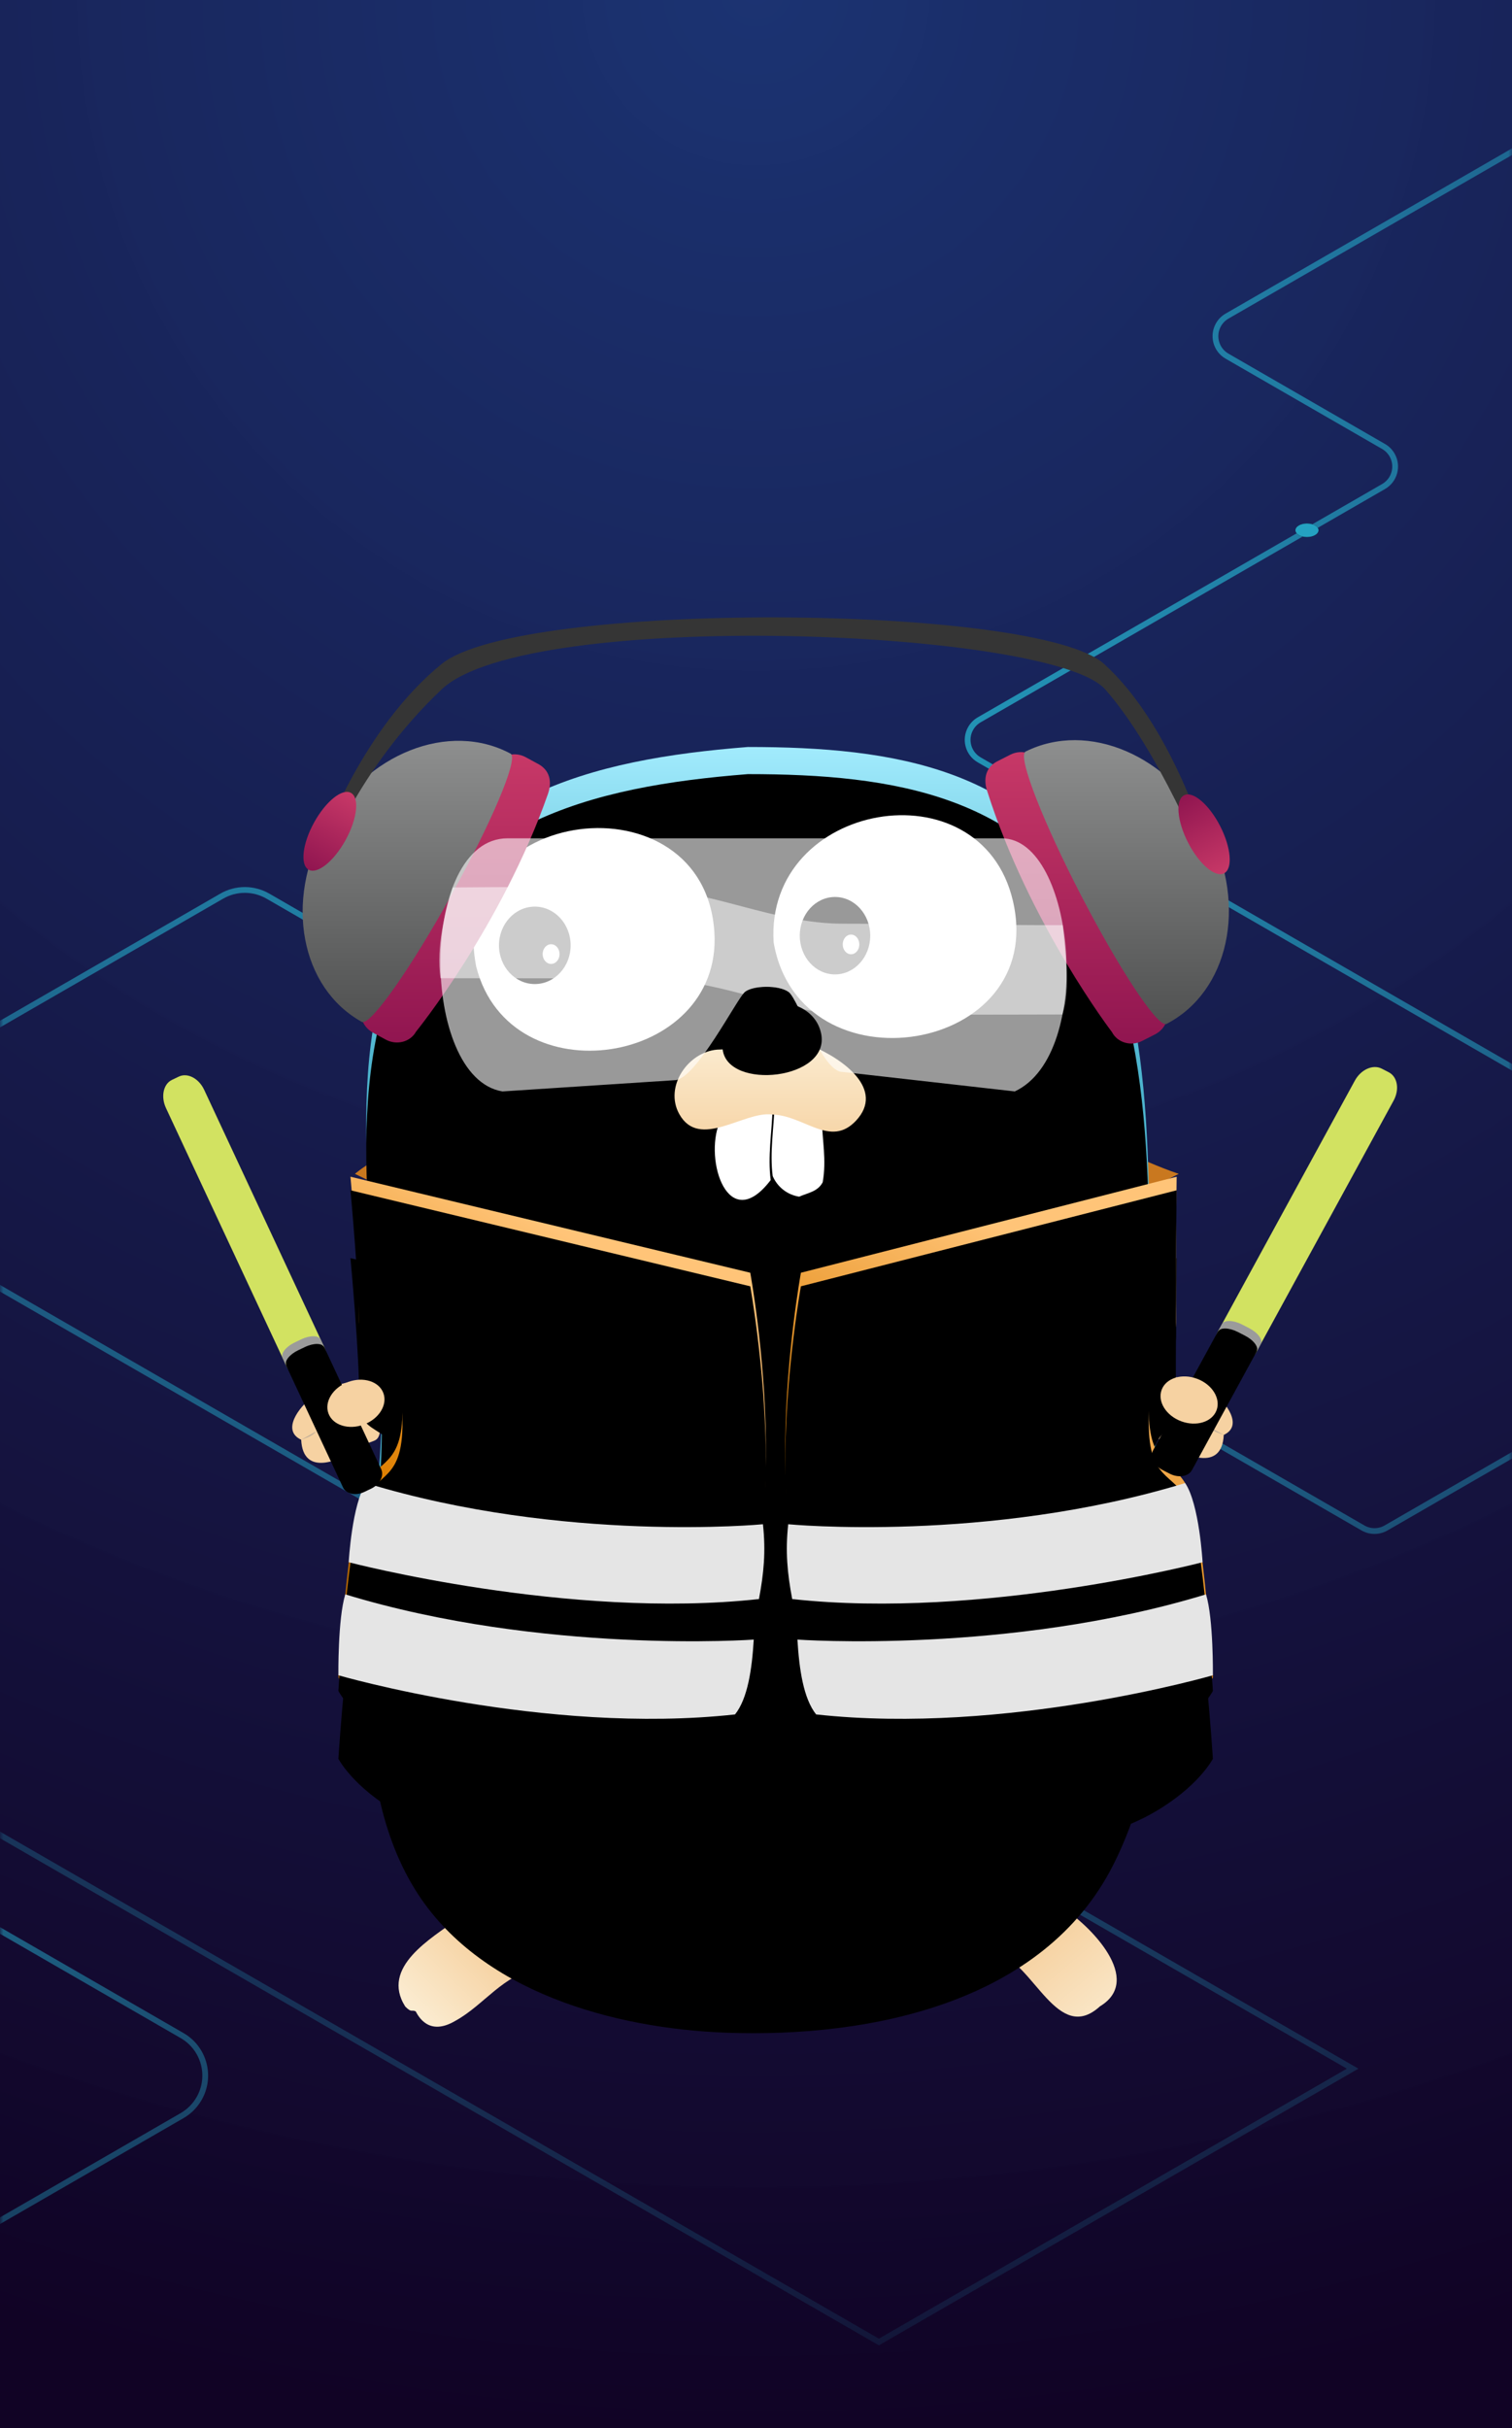 <svg xmlns="http://www.w3.org/2000/svg" xmlns:xlink="http://www.w3.org/1999/xlink" width="223" height="358" viewBox="0 0 223 358">
    <defs>
        <linearGradient id="prefix__j" x1="83.993%" x2="31.787%" y1="83.92%" y2="25.513%">
            <stop offset="0%" stop-color="#FBEBCF"/>
            <stop offset="100%" stop-color="#F6D2A2"/>
        </linearGradient>
        <linearGradient id="prefix__k" x1="16.209%" x2="66.056%" y1="68.934%" y2="29.246%">
            <stop offset="0%" stop-color="#FBEBCF"/>
            <stop offset="100%" stop-color="#F6D2A2"/>
        </linearGradient>
        <linearGradient id="prefix__l" x1="50%" x2="50%" y1="0%" y2="100%">
            <stop offset="0%" stop-color="#A4EDFF"/>
            <stop offset="9.95%" stop-color="#7BCFE4"/>
            <stop offset="25.985%" stop-color="#4DB4CE"/>
            <stop offset="81.015%" stop-color="#3BA1BB"/>
            <stop offset="100%" stop-color="#257D94"/>
        </linearGradient>
        <linearGradient id="prefix__o" x1="50%" x2="50%" y1="0%" y2="100%">
            <stop offset="0%" stop-color="#FBEBCF"/>
            <stop offset="100%" stop-color="#F6D2A2"/>
        </linearGradient>
        <linearGradient id="prefix__r" x1="39.726%" x2="71.787%" y1="91.607%" y2="17.475%">
            <stop offset="0%" stop-color="#A65F00"/>
            <stop offset="31.019%" stop-color="#DD7E00"/>
            <stop offset="100%" stop-color="#FFC478"/>
        </linearGradient>
        <linearGradient id="prefix__v" x1="39.72%" x2="71.8%" y1="91.607%" y2="17.475%">
            <stop offset="0%" stop-color="#A65F00"/>
            <stop offset="31.019%" stop-color="#DD7E00"/>
            <stop offset="100%" stop-color="#FFC478"/>
        </linearGradient>
        <linearGradient id="prefix__x" x1="50%" x2="50%" y1="1.175%" y2="100%">
            <stop offset="0%" stop-color="#C73867"/>
            <stop offset="100%" stop-color="#901550"/>
        </linearGradient>
        <linearGradient id="prefix__y" x1="50%" x2="50%" y1="0%" y2="100%">
            <stop offset="0%" stop-color="#929393"/>
            <stop offset="100%" stop-color="#505151"/>
        </linearGradient>
        <linearGradient id="prefix__z" x1="50%" x2="50%" y1="1.175%" y2="100%">
            <stop offset="0%" stop-color="#C73867"/>
            <stop offset="100%" stop-color="#901550"/>
        </linearGradient>
        <linearGradient id="prefix__A" x1="50%" x2="50%" y1="0%" y2="100%">
            <stop offset="0%" stop-color="#929393"/>
            <stop offset="100%" stop-color="#505151"/>
        </linearGradient>
        <linearGradient id="prefix__B" x1="50%" x2="50%" y1="1.175%" y2="100%">
            <stop offset="0%" stop-color="#C73867"/>
            <stop offset="100%" stop-color="#901550"/>
        </linearGradient>
        <linearGradient id="prefix__C" x1="50%" x2="50%" y1="1.175%" y2="100%">
            <stop offset="0%" stop-color="#C73867"/>
            <stop offset="100%" stop-color="#901550"/>
        </linearGradient>
        <filter id="prefix__f" width="716.6%" height="1334.2%" x="-308.3%" y="-617.1%" filterUnits="objectBoundingBox">
            <feOffset in="SourceAlpha" result="shadowOffsetOuter1"/>
            <feGaussianBlur in="shadowOffsetOuter1" result="shadowBlurOuter1" stdDeviation="3.5"/>
            <feColorMatrix in="shadowBlurOuter1" values="0 0 0 0 0.141 0 0 0 0 0.631 0 0 0 0 0.757 0 0 0 1 0"/>
        </filter>
        <filter id="prefix__h" width="716.6%" height="1334.2%" x="-308.3%" y="-617.1%" filterUnits="objectBoundingBox">
            <feOffset in="SourceAlpha" result="shadowOffsetOuter1"/>
            <feGaussianBlur in="shadowOffsetOuter1" result="shadowBlurOuter1" stdDeviation="3.5"/>
            <feColorMatrix in="shadowBlurOuter1" values="0 0 0 0 0.141 0 0 0 0 0.631 0 0 0 0 0.757 0 0 0 1 0"/>
        </filter>
        <filter id="prefix__n" width="106%" height="103.8%" x="-3%" y="-1.9%" filterUnits="objectBoundingBox">
            <feGaussianBlur in="SourceAlpha" result="shadowBlurInner1" stdDeviation="1.5"/>
            <feOffset dy="4" in="shadowBlurInner1" result="shadowOffsetInner1"/>
            <feComposite in="shadowOffsetInner1" in2="SourceAlpha" k2="-1" k3="1" operator="arithmetic" result="shadowInnerInner1"/>
            <feColorMatrix in="shadowInnerInner1" values="0 0 0 0 1 0 0 0 0 1 0 0 0 0 1 0 0 0 0.28 0"/>
        </filter>
        <filter id="prefix__p" width="199.9%" height="172%" x="-50%" y="-29.1%" filterUnits="objectBoundingBox">
            <feOffset dy="6" in="SourceAlpha" result="shadowOffsetOuter1"/>
            <feGaussianBlur in="shadowOffsetOuter1" result="shadowBlurOuter1" stdDeviation="9.5"/>
            <feColorMatrix in="shadowBlurOuter1" result="shadowMatrixOuter1" values="0 0 0 0 0 0 0 0 0 0 0 0 0 0 0 0 0 0 0.438 0"/>
            <feOffset dy="6" in="SourceAlpha" result="shadowOffsetOuter2"/>
            <feColorMatrix in="shadowOffsetOuter2" result="shadowMatrixOuter2" values="0 0 0 0 0 0 0 0 0 0 0 0 0 0 0 0 0 0 0.07 0"/>
            <feMerge>
                <feMergeNode in="shadowMatrixOuter1"/>
                <feMergeNode in="shadowMatrixOuter2"/>
            </feMerge>
        </filter>
        <filter id="prefix__s" width="168.2%" height="149.1%" x="-34.1%" y="-17.7%" filterUnits="objectBoundingBox">
            <feGaussianBlur in="SourceAlpha" result="shadowBlurInner1" stdDeviation="1.5"/>
            <feOffset dy="2" in="shadowBlurInner1" result="shadowOffsetInner1"/>
            <feComposite in="shadowOffsetInner1" in2="SourceAlpha" k2="-1" k3="1" operator="arithmetic" result="shadowInnerInner1"/>
            <feColorMatrix in="shadowInnerInner1" values="0 0 0 0 1 0 0 0 0 1 0 0 0 0 1 0 0 0 0.5 0"/>
        </filter>
        <filter id="prefix__t" width="199.9%" height="172%" x="-49.9%" y="-29.1%" filterUnits="objectBoundingBox">
            <feOffset dy="6" in="SourceAlpha" result="shadowOffsetOuter1"/>
            <feGaussianBlur in="shadowOffsetOuter1" result="shadowBlurOuter1" stdDeviation="9.5"/>
            <feColorMatrix in="shadowBlurOuter1" result="shadowMatrixOuter1" values="0 0 0 0 0 0 0 0 0 0 0 0 0 0 0 0 0 0 0.438 0"/>
            <feOffset dy="6" in="SourceAlpha" result="shadowOffsetOuter2"/>
            <feColorMatrix in="shadowOffsetOuter2" result="shadowMatrixOuter2" values="0 0 0 0 0 0 0 0 0 0 0 0 0 0 0 0 0 0 0.07 0"/>
            <feMerge>
                <feMergeNode in="shadowMatrixOuter1"/>
                <feMergeNode in="shadowMatrixOuter2"/>
            </feMerge>
        </filter>
        <filter id="prefix__w" width="168.2%" height="149.1%" x="-34.1%" y="-17.7%" filterUnits="objectBoundingBox">
            <feGaussianBlur in="SourceAlpha" result="shadowBlurInner1" stdDeviation="1.5"/>
            <feOffset dy="2" in="shadowBlurInner1" result="shadowOffsetInner1"/>
            <feComposite in="shadowOffsetInner1" in2="SourceAlpha" k2="-1" k3="1" operator="arithmetic" result="shadowInnerInner1"/>
            <feColorMatrix in="shadowInnerInner1" values="0 0 0 0 1 0 0 0 0 1 0 0 0 0 1 0 0 0 0.5 0"/>
        </filter>
        <path id="prefix__a" d="M0 0H223V358H0z"/>
        <path id="prefix__m" d="M56.617.229c21.511 0 41.676 3.068 52.189 23.68 9.435 23.102 6.08 48.015 7.519 72.431 1.235 20.966 3.976 45.187-5.777 64.615-10.26 20.44-35.895 25.583-57.016 24.83-16.59-.593-36.631-5.99-45.994-21.107-10.985-17.734-5.785-44.104-4.987-63.837.945-23.375-6.348-46.82 1.351-69.694C11.89 7.42 33.432 2.057 56.617.229"/>
        <path id="prefix__q" d="M2.038.134s1.375 14.66 1.28 20.98c-.093 6.32 6.058 2.33 6.377 12.269.32 9.939-3.726 8.054-5.857 12.918C1.707 51.166.258 73.946.258 73.946s2.187 4.257 9.018 8.09c6.83 3.832 17.814 5.985 27.325 5.56 9.511-.423 16.305-2.43 18.003-3.538 1.699-1.11 4.518-4.618 5.578-7.331 1.06-2.714 3.276-25.061 3.121-37.85-.154-12.788-2.3-24.587-2.3-24.587L2.037.134z"/>
        <path id="prefix__u" d="M57.742.134s-.188 14.66-.094 20.98c.095 6.32-3.683 2.33-4.002 12.269-.32 9.939 3.727 8.054 5.859 12.918 2.131 4.865 3.58 27.645 3.58 27.645s-2.187 4.257-9.02 8.09c-6.832 3.832-17.82 5.985-27.333 5.56-9.514-.423-16.31-2.43-18.009-3.538-1.699-1.11-4.518-4.618-5.579-7.331-1.06-2.714-3.277-25.061-3.122-37.85C.177 26.09 2.323 14.29 2.323 14.29L57.742.134z"/>
        <radialGradient id="prefix__b" cx="50%" cy="0%" r="160.538%" fx="50%" fy="0%" gradientTransform="matrix(0 .623 -1 0 .5 -.311)">
            <stop offset="0%" stop-color="#172F6F" stop-opacity=".981"/>
            <stop offset="100%" stop-color="#110325"/>
        </radialGradient>
        <radialGradient id="prefix__d" cx="35.007%" cy="25.023%" r="85.359%" fx="35.007%" fy="25.023%" gradientTransform="matrix(.466 .512 -.275 .85 .256 -.142)">
            <stop offset="0%" stop-color="#24A1C1"/>
            <stop offset="100%" stop-color="#24A1C1" stop-opacity="0"/>
        </radialGradient>
        <radialGradient id="prefix__e" cx="76.605%" cy="68.392%" r="38.095%" fx="76.605%" fy="68.392%" gradientTransform="matrix(0 1 -1.673 0 1.91 -.082)">
            <stop offset="0%" stop-color="#24A1C1"/>
            <stop offset="100%" stop-color="#24A1C1" stop-opacity="0"/>
        </radialGradient>
        <ellipse id="prefix__g" cx="485.187" cy="210.678" rx="1.703" ry="1"/>
        <ellipse id="prefix__i" cx="607.761" cy="139.176" rx="1.703" ry="1"/>
    </defs>
    <g fill="none" fill-rule="evenodd">
        <mask id="prefix__c" fill="#fff">
            <use xlink:href="#prefix__a"/>
        </mask>
        <use fill="url(#prefix__b)" xlink:href="#prefix__a"/>
        <g mask="url(#prefix__c)">
            <g>
                <path stroke="url(#prefix__d)" stroke-width=".851" d="M308.136 350.487l66.47-38.336c2.106-1.214 4.7-1.214 6.805 0l163.212 94.131h0l69.872-40.298L386.35 234.402c-1.63-.94-2.188-3.022-1.249-4.65.3-.52.73-.95 1.249-1.249l61.355-35.386c2.106-1.215 4.699-1.215 6.804 0l161.512 93.15c1.053.607 2.35.607 3.402 0L682.48 249.9c1.629-.94 2.188-3.022 1.248-4.651-.299-.519-.73-.95-1.248-1.248l-123.063-70.976c-1.629-.94-2.187-3.022-1.248-4.65.3-.52.73-.95 1.248-1.25l59.645-34.399c1.629-.94 2.188-3.021 1.248-4.65-.299-.519-.73-.95-1.248-1.249l-23.095-13.32c-1.63-.94-2.188-3.021-1.249-4.65.3-.519.73-.95 1.249-1.249l63.11-36.398c1.053-.607 2.35-.607 3.403 0l264.88 152.768h0" transform="translate(-415 -61)"/>
                <path stroke="url(#prefix__e)" stroke-width=".851" d="M1.259 40.792l25.245-14.565c2.106-1.215 4.7-1.215 6.806 0l76.173 43.947c1.629.94 2.187 3.022 1.248 4.651-.3.518-.73.949-1.248 1.248L5.112 136.289c-1.629.94-2.188 3.021-1.248 4.65.3.519.73.949 1.248 1.248l76.171 43.946c2.106 1.215 4.7 1.215 6.806 0l53.895-31.093h0l84.687 48.86-109.483 63.163c-1.629.94-2.187 3.022-1.248 4.651.3.518.73.949 1.248 1.248l76.173 43.947c2.106 1.215 4.7 1.215 6.806 0l107.788-62.188c2.106-1.215 4.7-1.215 6.806 0l78.729 45.422c.814.47 1.093 1.51.623 2.325-.15.259-.364.474-.623.624l-23.537 13.579c-.815.47-1.094 1.51-.624 2.325.15.26.365.475.624.624l71.907 41.487c3.257 1.879 4.374 6.043 2.495 9.3-.598 1.038-1.459 1.898-2.495 2.496l-133.02 76.745h0l-84.687-48.86" opacity=".828" transform="translate(-415 -61)"/>
                <g transform="translate(-415 -61)">
                    <use fill="#000" filter="url(#prefix__f)" xlink:href="#prefix__g"/>
                    <use fill="#24A1C1" xlink:href="#prefix__g"/>
                </g>
                <g transform="translate(-415 -61)">
                    <use fill="#000" filter="url(#prefix__h)" xlink:href="#prefix__i"/>
                    <use fill="#24A1C1" xlink:href="#prefix__i"/>
                </g>
            </g>
        </g>
        <g mask="url(#prefix__c)">
            <g transform="translate(24 91)">
                <path fill="#C9781F" fill-rule="nonzero" d="M28.35 82.063S43.144 68.85 86.929 68.85c40.168 0 51.456 9.349 62.921 13.213L90.036 112.05 28.35 82.063z"/>
                <g>
                    <path fill="#F6D2A2" fill-rule="nonzero" d="M1.52 102.359c.272 5.598 5.88 3.008 8.42 1.258 2.41-1.662 3.115-.28 3.326-3.56.139-2.155.388-4.31.265-6.474-3.645-.33-7.61.536-10.599 2.702-1.54 1.116-4.426 4.676-1.412 6.074" transform="translate(18.9 18.9)"/>
                    <path fill="#C6B198" fill-rule="nonzero" d="M1.52 102.359c.816-.303 1.68-.518 2.235-1.254" transform="translate(18.9 18.9)"/>
                    <path fill="#37ABC8" fill-rule="nonzero" d="M14.478 35.672c-21.487-6.026-5.51-33.288 11.745-22.074L14.478 35.672zM109.944 11.552c17.008-11.914 32.377 14.966 12.611 21.729l-12.61-21.73z" transform="translate(18.9 18.9)"/>
                    <path fill="url(#prefix__j)" fill-rule="nonzero" d="M113.603 171.252c4.32 2.666 12.216 10.727 5.735 14.636-6.226 5.686-9.712-6.242-15.177-7.894 2.354-3.188 5.337-6.095 9.442-6.742z" transform="translate(18.9 18.9)"/>
                    <path d="M119.338 185.887c-.96-1.905-1.283-4.129-2.887-5.664" transform="translate(18.9 18.9)"/>
                    <path fill="url(#prefix__k)" fill-rule="nonzero" d="M36.423 180.362c-5.07.783-7.925 5.345-12.152 7.662-3.983 2.369-5.507-.758-5.866-1.393-.624-.284-.572.264-1.535-.704-3.693-5.812 3.847-10.06 7.773-12.947 5.47-1.103 8.897 3.625 11.78 7.382z" transform="translate(18.9 18.9)"/>
                    <path d="M18.406 186.63c.193-2.215 1.954-3.698 2.793-5.571" transform="translate(18.9 18.9)"/>
                    <path fill="#077E91" fill-rule="nonzero" d="M15.375 28.143c-2.835-1.496-4.915-3.527-3.18-6.797 1.605-3.027 4.587-2.699 7.422-1.203l-4.242 8zM118.077 25.3c2.834-1.496 4.914-3.527 3.18-6.797-1.605-3.028-4.588-2.699-7.423-1.203l4.243 8z" transform="translate(18.9 18.9)"/>
                    <path fill="#F6D2A2" fill-rule="nonzero" d="M137.59 101.648c-.272 5.598-5.88 3.008-8.42 1.258-2.41-1.662-3.115-.28-3.326-3.56-.139-2.155-.388-4.31-.265-6.474 3.645-.33 7.61.537 10.6 2.702 1.538 1.116 4.425 4.677 1.411 6.074" transform="translate(18.9 18.9)"/>
                    <path fill="#C6B198" fill-rule="nonzero" d="M137.59 101.648c-.816-.303-1.68-.518-2.235-1.254" transform="translate(18.9 18.9)"/>
                    <g transform="translate(18.9 18.9) translate(10.785)">
                        <use fill="url(#prefix__l)" xlink:href="#prefix__m"/>
                        <use fill="#000" filter="url(#prefix__n)" xlink:href="#prefix__m"/>
                    </g>
                    <path fill="#FFF" fill-rule="nonzero" d="M71.2 29.029c3.862 22.39 40.56 16.47 35.29-6.112-4.727-20.25-36.574-14.645-35.29 6.112M27.345 32.65c5.006 19.494 36.3 14.503 35.12-5.051-1.414-23.42-39.906-18.9-35.12 5.051M78.324 55.13c.017 2.992.71 5.916.111 9.276-.745 1.404-2.207 1.553-3.467 2.12-1.743-.273-3.208-1.414-3.907-3.04-.447-3.534.167-6.957.28-10.493l6.983 2.136z" transform="translate(18.9 18.9)"/>
                    <g fill-rule="nonzero" transform="translate(18.9 18.9) translate(30.43 23.433)">
                        <ellipse cx="5.547" cy="6.038" fill="#000" rx="5.284" ry="5.708"/>
                        <ellipse cx="7.95" cy="7.326" fill="#FFF" rx="1.246" ry="1.451"/>
                    </g>
                    <g fill-rule="nonzero" transform="translate(18.9 18.9) translate(74.725 22.28)">
                        <ellipse cx="5.527" cy="5.769" fill="#000" rx="5.196" ry="5.708"/>
                        <ellipse cx="7.89" cy="7.057" fill="#FFF" rx="1.225" ry="1.451"/>
                    </g>
                    <path fill="#FFF" fill-rule="nonzero" d="M63.222 55.58c-2.305 5.573 1.286 16.716 7.542 8.497-.447-3.535.167-6.957.28-10.493l-7.822 1.996z" transform="translate(18.9 18.9)"/>
                    <path fill="url(#prefix__o)" fill-rule="nonzero" d="M6.62.671c-4.298.366-7.81 5.462-5.576 9.493 2.959 5.34 9.563-.473 13.676.072 4.735.097 8.613 4.992 12.416.885 4.229-4.568-1.82-9.017-6.549-11.007L6.62.671z" transform="translate(18.9 18.9) translate(56.236 44.177)"/>
                </g>
                <g transform="translate(25.65 82.35)">
                    <use fill="#000" filter="url(#prefix__p)" xlink:href="#prefix__q"/>
                    <use fill="url(#prefix__r)" xlink:href="#prefix__q"/>
                    <use fill="#000" filter="url(#prefix__s)" xlink:href="#prefix__q"/>
                    <path fill="#E5E5E5" fill-rule="nonzero" d="M62.285 62.399c-28.008 3.077-60.507-5.43-60.507-5.43s.477-8.63 2.58-11.668c29.13 8.884 58.517 6.068 58.517 6.068.436 4.028.129 7.231-.59 11.03zM58.76 79.407C30.75 82.485.257 73.635.257 73.635S.16 65.346 1.273 61.706c29.13 8.884 60.244 6.67 60.244 6.67-.262 4.374-.887 8.678-2.758 11.031z"/>
                </g>
                <g transform="translate(91.8 82.35)">
                    <use fill="#000" filter="url(#prefix__t)" xlink:href="#prefix__u"/>
                    <use fill="url(#prefix__v)" xlink:href="#prefix__u"/>
                    <use fill="#000" filter="url(#prefix__w)" xlink:href="#prefix__u"/>
                    <path fill="#E5E5E5" fill-rule="nonzero" d="M1.04 62.399c28.017 3.077 60.525-5.43 60.525-5.43s-.478-8.63-2.58-11.668C29.846 54.185.45 51.37.45 51.37c-.436 4.028-.129 7.231.59 11.03zM4.567 79.407c28.016 3.078 58.518-5.772 58.518-5.772s.098-8.289-1.015-11.929c-29.139 8.884-60.261 6.67-60.261 6.67.262 4.374.887 8.678 2.758 11.031z"/>
                </g>
                <g fill-rule="nonzero">
                    <path fill="#D2E261" d="M15.54 42.112c-.898 1.642-2.673 2.435-3.966 1.77l-1.036-.533c-1.294-.664-1.615-2.535-.718-4.178L30.02 2.17C30.916.527 32.692-.266 33.985.4l1.036.532c1.294.665 1.615 2.536.718 4.178l-20.2 37.002z" transform="translate(145.8 66.15)"/>
                    <path fill="#000" d="M6 59.586c-.523.957-1.995 1.194-3.288.528l-1.036-.532C.383 58.917-.242 57.602.28 56.645l9.477-17.36c.523-.956 1.995-1.193 3.288-.528l1.036.532c1.293.665 1.918 1.98 1.396 2.937L6 59.586z" transform="translate(145.8 66.15)"/>
                    <path fill="#9B9B9B" d="M14.426 38.657l-1.036-.533c-1.293-.664-2.617-.7-2.955-.08l-.606 1.11c.339-.621 1.661-.585 2.955.08l1.036.533c1.293.664 2.067 1.707 1.729 2.327l.605-1.11c.34-.62-.435-1.662-1.728-2.327z" transform="translate(145.8 66.15)"/>
                </g>
                <ellipse cx="151.378" cy="115.404" fill="#F6D2A2" fill-rule="nonzero" rx="4.32" ry="3.345" transform="rotate(20.414 151.378 115.404)"/>
                <g fill-rule="nonzero">
                    <path fill="#D2E261" d="M18.212 42.844c.787 1.687 2.458 2.56 3.73 1.952l1.02-.488c1.274-.608 1.668-2.469.88-4.155L6.112 2.17C5.324.485 3.654-.389 2.381.22L1.36.707c-1.273.61-1.667 2.47-.88 4.156l17.731 37.981z" transform="translate(0 67.5)"/>
                    <path fill="#000" d="M26.586 60.782c.459.982 1.863 1.285 3.136.677l1.02-.488c1.273-.609 1.934-1.898 1.475-2.88l-8.32-17.82c-.458-.983-1.862-1.286-3.135-.677l-1.02.487c-1.273.609-1.934 1.899-1.475 2.881l8.32 17.82z" transform="translate(0 67.5)"/>
                    <path fill="#9B9B9B" d="M19.44 39.432l1.019-.487c1.273-.609 2.546-.586 2.843.05l.532 1.14c-.297-.637-1.57-.66-2.843-.051l-1.02.487c-1.273.609-2.064 1.619-1.767 2.256l-.532-1.14c-.297-.636.494-1.646 1.767-2.255z" transform="translate(0 67.5)"/>
                </g>
                <ellipse cx="28.494" cy="115.888" fill="#F6D2A2" fill-rule="nonzero" rx="4.32" ry="3.345" transform="rotate(159.586 28.494 115.888)"/>
                <g fill-rule="nonzero" transform="translate(18.9)">
                    <g>
                        <path fill="url(#prefix__x)" d="M16.93 43.228c-.852 1.533-2.859 2.058-4.484 1.172l-1.87-1.018c-1.625-.885-2.252-2.846-1.402-4.379L28.63 3.948c.85-1.533 2.857-2.058 4.483-1.173l1.87 1.019c1.624.885 2.044 2.542 1.402 4.379-6.815 19.482-19.455 35.055-19.455 35.055z" transform="translate(1.534 17.864)"/>
                        <path fill="url(#prefix__y)" d="M22.075 23.205c5.916-10.66 9.803-19.83 8.877-20.869l.022-.04c-.025-.013-.052-.022-.077-.036-.003-.002-.004-.008-.007-.01l-.003.006c-9.091-4.88-21.322-.047-27.364 10.84C-2.52 23.986-.087 36.808 8.943 41.8l-.003.005c.003.002.008 0 .012 0 .025.015.047.032.072.046l.022-.04c1.382.219 7.113-7.945 13.03-18.605z" transform="translate(1.534 17.864)"/>
                    </g>
                    <g>
                        <path fill="url(#prefix__z)" d="M18.679 43.302c.806 1.556 2.797 2.138 4.447 1.3l1.898-.965c1.65-.839 2.335-2.78 1.53-4.337L8.129 3.703c-.806-1.557-2.797-2.139-4.448-1.3l-1.898.965C.133 4.206-.335 5.85.253 7.704 6.5 27.374 18.68 43.302 18.68 43.302z" transform="translate(102.423 17.864)"/>
                        <path fill="url(#prefix__A)" d="M14.118 23.14C8.515 12.313 4.897 3.037 5.853 2.024l-.021-.04c.026-.012.053-.02.079-.034.003-.002.004-.008.007-.01l.003.006c9.23-4.619 21.314.563 27.037 11.62C38.68 24.622 35.876 37.37 26.705 42.1l.002.006c-.003.001-.008-.002-.012 0-.026.013-.048.03-.073.043l-.021-.04c-1.388.178-6.88-8.146-12.483-18.97z" transform="translate(102.423 17.864)"/>
                    </g>
                    <path fill="#353535" d="M134.784 36.439s-6.807-16.894-14.702-25.825c-7.895-8.932-85.137-11.978-97.82 0C9.576 22.59 4.793 36.439 4.793 36.439v-3.742s5.868-16.446 17.467-25.825c11.6-9.38 87.825-8.886 97.66 0 9.833 8.886 14.863 25.825 14.863 25.825v3.742z"/>
                    <ellipse cx="134.686" cy="32.001" fill="url(#prefix__B)" rx="2.661" ry="6.464" transform="rotate(152.851 134.686 32)"/>
                    <ellipse cx="5.744" cy="31.56" fill="url(#prefix__C)" rx="2.66" ry="6.466" transform="rotate(28.803 5.744 31.56)"/>
                </g>
                <g fill="#FFF" fill-rule="nonzero">
                    <path d="M83.249.194H10.356C-2.733.194-2.688 35.476 9.6 37.51l25.41-1.658c3.071 0 9.205-12.07 10.356-13.02 1.15-.948 4.94-1.064 6.433 0 1.493 1.065 4.888 11.804 7.96 11.804l25.408 2.873C97.036 31.97 94.044.194 83.25.194z" opacity=".6" transform="translate(40.5 32.4)"/>
                    <path d="M29.709 7.489c-8.028-.182-20.59-.108-27.452-.051C1.107 11.264-.176 16.109.46 20.814c6.232 0 19.78.03 29.413.03 5.801 0 10.678 1.111 15.214 2.314.112-.145.206-.252.279-.312 1.15-.949 4.94-1.065 6.433 0 .386.276.902 1.204 1.504 2.421 2.316.496 4.635.838 7.045.869 6.566.084 21.952.057 31.852.029 1.261-4.275.331-8.858.049-13.164-9.667 0-25.03-.221-32.394-.221-10.378 0-19.439-5.049-30.146-5.291z" opacity=".5" transform="translate(40.5 32.4)"/>
                </g>
                <path fill="#000" fill-rule="nonzero" d="M82.581 63.679c-.297-8.293 12.944-9.33 14.508-2.388 1.56 6.925-13.856 8.534-14.508 2.388-.52-4.907 0 0 0 0z"/>
            </g>
        </g>
    </g>
</svg>
